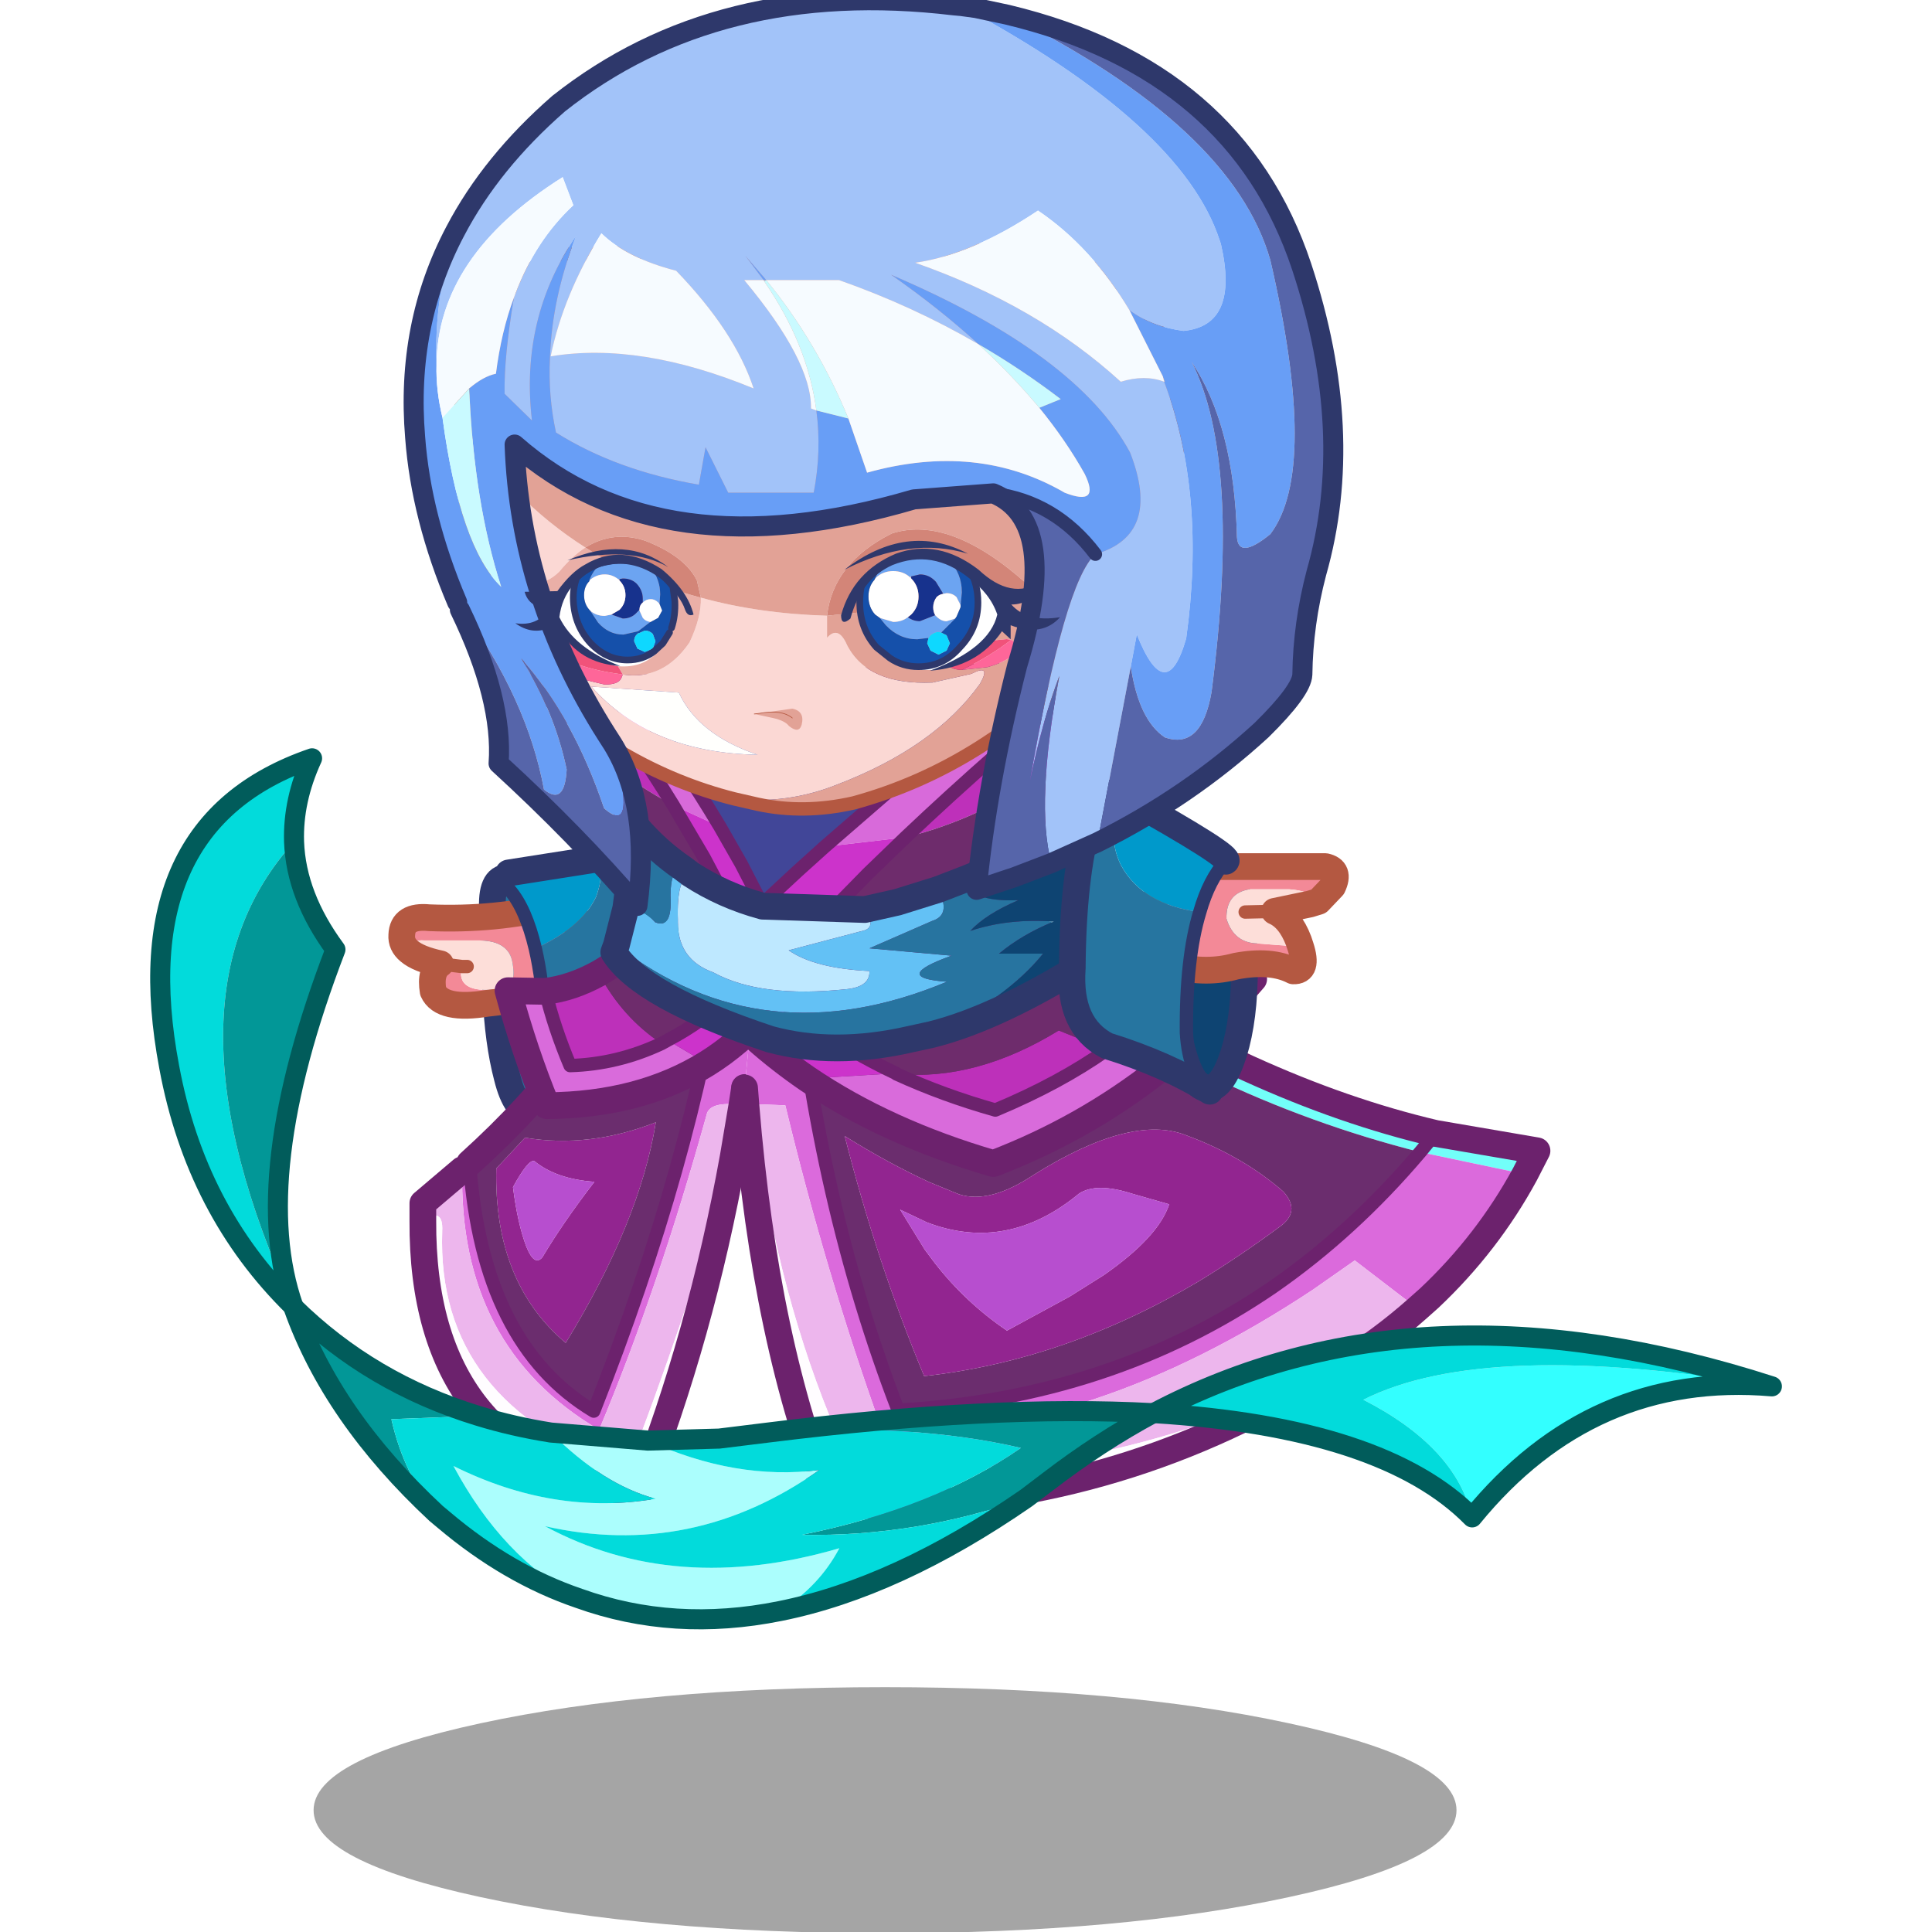 <svg xmlns:ffdec="https://www.free-decompiler.com/flash" xmlns:xlink="http://www.w3.org/1999/xlink" ffdec:objectType="frame" height="90" width="90" xmlns="http://www.w3.org/2000/svg"><use ffdec:characterId="25" height="90.45" transform="translate(0 -.45)" width="90" xlink:href="#a"/><defs><g id="a" transform="translate(0 .45)"><use ffdec:characterId="6" height="90" width="90" xlink:href="#b"/><use ffdec:characterId="24" height="128.75" transform="matrix(.702 0 0 .703 .709 -.457)" width="118.5" xlink:href="#c"/></g><g id="b"><use ffdec:characterId="4" height="90" width="90" xlink:href="#d"/><use ffdec:characterId="5" height="0" transform="matrix(.582 0 0 .582 2.1 0)" width="0" xlink:href="#sprite5"/></g><g id="d"><use ffdec:characterId="1" height="0" transform="matrix(.372 0 0 .373 9.6 0)" width="0" xlink:href="#sprite3"/><use ffdec:characterId="3" height="37.8" transform="scale(2.857 2.381)" width="31.5" xlink:href="#e"/></g><g id="c" transform="translate(9.6 .65)"><use ffdec:characterId="7" height="18.4" transform="translate(10.2 111.8) scale(.886)" width="85.6" xlink:href="#f"/><use ffdec:characterId="8" height="21.8" transform="translate(15.164 55.364) scale(.886)" width="27.8" xlink:href="#g"/><use ffdec:characterId="9" height="42.85" transform="translate(16.564 61.964) scale(.886)" width="27.1" xlink:href="#h"/><use ffdec:characterId="10" height="43.4" transform="translate(37.914 62.214) scale(.886)" width="61.35" xlink:href="#i"/><use ffdec:characterId="11" height="19.1" transform="translate(35.814 61.064) scale(.886)" width="42.5" xlink:href="#j"/><use ffdec:characterId="12" height="15" transform="translate(22.214 60.864) scale(.886)" width="21.25" xlink:href="#k"/><use ffdec:characterId="13" height="42.5" transform="translate(-.665 49.585) scale(.886)" width="14.65" xlink:href="#l"/><use ffdec:characterId="14" height="15.1" transform="translate(65.285 87.835) scale(.886)" width="47.8" xlink:href="#m"/><use ffdec:characterId="15" height="24.85" transform="translate(8.185 85.935) scale(.886)" width="65.9" xlink:href="#n"/><use ffdec:characterId="16" height="30.1" transform="translate(27.107 43.657) scale(.886)" width="41.55" xlink:href="#o"/><use ffdec:characterId="17" height="24.3" transform="translate(59.614 51.664) scale(.886)" width="21.75" xlink:href="#p"/><use ffdec:characterId="18" height="69.25" transform="translate(16.185 -.665) scale(.886)" width="70.35" xlink:href="#q"/><use ffdec:characterId="19" height="9.7" transform="translate(23.585 35.849) scale(.886)" width="40.8" xlink:href="#r"/></g><g id="g"><path d="M7.05 10.8 6.8 4.65q-.15-2.5 1.1-2.5t2.4 2.6q1.15 2.55 1.55 6.2.4 3.6-.2 6.15-.6 2.6-1.85 2.6t-1.9-2.6q-.7-2.65-.85-6.3" fill="#2675a0" fill-rule="evenodd" transform="translate(1 1)"/><path d="M8.05 11.8 7.8 5.65q-.15-2.5 1.1-2.5t2.4 2.6q1.15 2.55 1.55 6.2.4 3.6-.2 6.15-.6 2.6-1.85 2.6t-1.9-2.6q-.7-2.65-.85-6.3z" fill="none" stroke="#2e386b" stroke-linecap="round" stroke-linejoin="round" stroke-width="2"/><path d="M.55 7.65q-.6-.5-.55-1.2.05-1.5 2.05-1.3 4.95.2 9.4-.9Q13.2 4.2 13.2 6.2q.25 2.4-1.25 3.8-2.75 1.3-5.55 1.55-3.4.55-4.05-.9-.25-1.5.55-2.05l1.6.2q-.5 2.05 2.7 1.7 1.45.1 1.1-1.95-.25-1.65-2.4-1.7H1.75q-1.2-.1-1.2.8" fill="#f38997" fill-rule="evenodd" transform="translate(1 1)"/><path d="M.55 7.65q0-.9 1.2-.8H5.9q2.15.05 2.4 1.7.35 2.05-1.1 1.95-3.2.35-2.7-1.7l-1.6-.2Q1.25 8.25.55 7.65M4.9 8.8h-.4.4" fill="#fdded9" fill-rule="evenodd" transform="translate(1 1)"/><path d="m4.5 8.8-1.6-.2m1.6.2h.4" fill="none" stroke="#b45841" stroke-linecap="round" stroke-linejoin="round" transform="translate(1 1)"/><path d="M3.9 9.6q-.8.55-.55 2.05.65 1.45 4.05.9 2.8-.25 5.55-1.55 1.5-1.4 1.25-3.8 0-2-1.75-1.95-4.45 1.1-9.4.9-2-.2-2.05 1.3-.05.7.55 1.2.7.6 2.35.95z" fill="none" stroke="#b45841" stroke-linecap="round" stroke-linejoin="round" stroke-width="2"/><path d="M14.05.85q1.4.25.5 2.75-1.1 2.3-4.55 3.85Q9.3 4.5 8.1 3.1 7.05 2.25 8 1.8l6.05-.95" fill="#0099cb" fill-rule="evenodd" transform="translate(1 1)"/><path d="M14.05.85 19 0q5.45-.35 6.75 5.95.35 4.65-1.9 8.6-6.2 4.65-13.95 5.25 1.15-1.75.85-6.6-.2-3.4-.75-5.75 3.45-1.55 4.55-3.85.9-2.5-.5-2.75" fill="#2675a0" fill-rule="evenodd" transform="translate(1 1)"/><path d="M10 7.45q.55 2.35.75 5.75.3 4.85-.85 6.6M8 1.8q-.95.45.1 1.3Q9.3 4.5 10 7.45" fill="none" stroke="#2e386b" stroke-linecap="round" stroke-linejoin="round" transform="translate(1 1)"/><path d="M10.9 20.8q7.75-.6 13.95-5.25 2.25-3.95 1.9-8.6Q25.45.65 20 1l-4.95.85L9 2.8" fill="none" stroke="#2e386b" stroke-linecap="round" stroke-linejoin="round" stroke-width="2"/></g><g id="h"><path d="M23.9 11.7q-2.45-.3-2.65.75Q17.6 25.55 13.2 36 2.65 29.8 2.95 16.55l.55-.5q.95 13.55 9.3 18.55Q20.2 15.85 22.5.2l2.6.05-1 10.15-.2 1.3" fill="#db6adc" fill-rule="evenodd" transform="translate(1 1)"/><path d="M2.95 16.55Q2.65 29.8 13.2 36q4.4-10.45 8.05-23.55.2-1.05 2.65-.75l-.65 3.85Q19.45 28.4 15.3 39 1 34.05 1.45 21.15q.1-1.85-1.45-.8v-1.3l2.95-2.5" fill="#edb6ed" fill-rule="evenodd" transform="translate(1 1)"/><path d="M6.75 17.85q.35 2.75 1 4.45.6 1.5 1.2.8 1.55-2.6 3.9-5.65-2.85-.2-4.5-1.55-.45-.15-1.6 1.95m-1.25-1.4 2.15-2.3q4.8.8 9.8-1.15-1.2 7.45-6.75 16.5-5.4-4.55-5.2-13.05" fill="#922590" fill-rule="evenodd" transform="translate(1 1)"/><path d="M6.75 17.85q1.15-2.1 1.6-1.95 1.65 1.35 4.5 1.55-2.35 3.05-3.9 5.65-.6.7-1.2-.8-.65-1.7-1-4.45" fill="#b74ecf" fill-rule="evenodd" transform="translate(1 1)"/><path d="M22.5.2q-2.3 15.65-9.7 34.4-8.35-5-9.3-18.55Q12.8 7.65 15.2 0l7.3.2m-17 16.25q-.2 8.5 5.2 13.05 5.55-9.05 6.75-16.5-5 1.95-9.8 1.15l-2.15 2.3" fill="#6b2d6e" fill-rule="evenodd" transform="translate(1 1)"/><path d="M0 20.35q1.55-1.05 1.45.8Q1 34.05 15.3 39q4.15-10.6 7.95-23.45-2.4 13.35-7.1 25.3Q-.1 37.9 0 20.35" fill="#fffdff" fill-rule="evenodd" transform="translate(1 1)"/><path d="m24.9 12.7.2-1.3m1-10.15-2.6-.05-7.3-.2Q13.8 8.65 4.5 17.05m-.55.5L1 20.05v1.3Q.9 38.9 17.15 41.85q4.7-11.95 7.1-25.3l.65-3.85" fill="none" stroke="#6c226d" stroke-linecap="round" stroke-linejoin="round" stroke-width="2"/><path d="M22.5.2q-2.3 15.65-9.7 34.4-8.35-5-9.3-18.55l-.55.5" fill="none" stroke="#6c226d" stroke-linecap="round" stroke-linejoin="round" transform="translate(1 1)"/></g><g id="i"><path d="m20.35.45 2.7.05q15 9.85 28.7 13.05l7.6 1.3-.9 1.75-7.85-1.65Q34.2 10.8 20.35.45m31.4 13.1-1.15 1.4 1.15-1.4" fill="#72fff9" fill-rule="evenodd" transform="translate(1 1)"/><path d="m3.65.05 16.7.4Q34.2 10.8 50.6 14.95q-5.05 5.95-11.05 10.1-12.15 8.3-28.05 9.2Q5.5 18.7 3.65.05m36.4 20.5q1.65-1.15.3-2.65-3.05-2.65-7.25-4.2-4.1-1.65-11.45 2.95-3.3 2.2-5.6 1.45l-2.2-.9q-3.05-1.4-6.35-3.45 2.4 9.45 5.95 17.95 10.5-1.15 20.5-7.05 3.05-1.85 6.1-4.1" fill="#6b2d6e" fill-rule="evenodd" transform="translate(1 1)"/><path d="M40.05 20.55q-3.05 2.25-6.1 4.1-10 5.9-20.5 7.05Q9.9 23.2 7.5 13.75q3.3 2.05 6.35 3.45l2.2.9q2.3.75 5.6-1.45Q29 12.05 33.1 13.7q4.2 1.55 7.25 4.2 1.35 1.5-.3 2.65m-8.25-1.7-2.8-.8q-2.65-.85-3.95 0-5.4 4.45-11.4 2.15l-2-.95 1.85 3 .75 1q2.3 2.95 5.4 5.05l4.7-2.55 2.55-1.6q4.1-2.85 4.9-5.3" fill="#922590" fill-rule="evenodd" transform="translate(1 1)"/><path d="M31.8 18.85q-.8 2.45-4.9 5.3l-2.55 1.6-4.7 2.55q-3.1-2.1-5.4-5.05l-.75-1-1.85-3 2 .95q6 2.3 11.4-2.15 1.3-.85 3.95 0l2.8.8" fill="#b74ecf" fill-rule="evenodd" transform="translate(1 1)"/><path d="M58.45 16.6q-2.8 5.15-7.15 9.25l-.9.8-4.7-3.6-3.15 2.2Q25.85 36.3 10.35 35.9 6.1 24.1 3.05 11.45l-2.55-.1-.4.1-.1-1.3L1 0l2.65.05Q5.5 18.7 11.5 34.25q15.9-.9 28.05-9.2 6-4.15 11.05-10.1l7.85 1.65" fill="#db6adc" fill-rule="evenodd" transform="translate(1 1)"/><path d="M50.4 26.65q-2.7 2.4-5.95 4.4-17.15 8.4-31.85 7.4-4.65-.35-6.25-3.8-4.1-10.1-5.85-23.3l2.55.1Q6.1 24.1 10.35 35.9q15.5.4 32.2-10.65l3.15-2.2 4.7 3.6" fill="#edb6ed" fill-rule="evenodd" transform="translate(1 1)"/><path d="m44.45 31.05-3.3 1.85q-15.8 9-34.7 8.45-4.9-12-6.35-29.9l.4-.1q1.75 13.2 5.85 23.3 1.6 3.45 6.25 3.8 14.7 1 31.85-7.4" fill="#fffdff" fill-rule="evenodd" transform="translate(1 1)"/><path d="m21.35 1.45 2.7.05q15 9.85 28.7 13.05l7.6 1.3-.9 1.75q-2.8 5.15-7.15 9.25l-.9.8q-2.7 2.4-5.95 4.4l-3.3 1.85q-15.8 9-34.7 8.45-4.9-12-6.35-29.9l-.1-1.3M2 1l2.65.05 16.7.4" fill="none" stroke="#6c226d" stroke-linecap="round" stroke-linejoin="round" stroke-width="2"/><path d="m50.6 14.95 1.15-1.4M3.65.05Q5.5 18.7 11.5 34.25q15.9-.9 28.05-9.2 6-4.15 11.05-10.1" fill="none" stroke="#6c226d" stroke-linecap="round" stroke-linejoin="round" transform="translate(1 1)"/></g><g id="j"><path d="M13.75 10.4q5.95.55 12.15-3.25l3.6 1.45q-3.55 2.5-8.35 4.5-3.9-1.1-7.4-2.7" fill="#bd30ba" fill-rule="evenodd" transform="translate(1 1)"/><path d="M35.55 2.7Q33.2 5.9 29.5 8.6l-3.6-1.45q-6.2 3.8-12.15 3.25l-.05-.05Q8.7 8 4.6 4.55L24.9 0q5.25 1.8 10.65 2.7" fill="#6e2c6c" fill-rule="evenodd" transform="translate(1 1)"/><path d="m29.5 8.6 3.9 1.5q-5.6 4.4-12.4 7-8.05-2.35-13.95-6.35l6.65-.4.05.05q3.5 1.6 7.4 2.7 4.8-2 8.35-4.5" fill="#d96bdb" fill-rule="evenodd" transform="translate(1 1)"/><path d="m35.55 2.7 4.95.6q-3.25 3.8-7.1 6.8l-3.9-1.5q3.7-2.7 6.05-5.9m-28.5 8.05Q3.05 8 0 4.55h4.6q4.1 3.45 9.1 5.8l-6.65.4" fill="#cc33cb" fill-rule="evenodd" transform="translate(1 1)"/><path d="M35.55 2.7Q33.2 5.9 29.5 8.6q-3.55 2.5-8.35 4.5-3.9-1.1-7.4-2.7l-.05-.05Q8.7 8 4.6 4.55" fill="none" stroke="#6c226d" stroke-linecap="round" stroke-linejoin="round" transform="translate(1 1)"/><path d="M34.4 11.1q3.85-3 7.1-6.8l-4.95-.6Q31.15 2.8 25.9 1L5.6 5.55H1Q4.05 9 8.05 11.75q5.9 4 13.95 6.35 6.8-2.6 12.4-7z" fill="none" stroke="#6c226d" stroke-linecap="round" stroke-linejoin="round" stroke-width="2"/></g><g id="k"><path d="M11.5 8.35Q8.2 9.9 4.65 10 3.45 7.15 2.8 4.45q2-.25 4-1.35 1.75 3.3 4.7 5.25" fill="#bd30ba" fill-rule="evenodd" transform="translate(1 1)"/><path d="M17 4.5q-2.45 2.25-5.05 3.6l-.45.25Q8.55 6.4 6.8 3.1q2-1.15 4.05-3.1L17 4.5" fill="#6e2c6c" fill-rule="evenodd" transform="translate(1 1)"/><path d="m11.95 8.1 2.95 1.75q-5 3.1-12 3.15Q1.25 9 0 4.4l2.8.05q.65 2.7 1.85 5.55 3.55-.1 6.85-1.65l.45-.25" fill="#d96bdb" fill-rule="evenodd" transform="translate(1 1)"/><path d="M14.9 9.85 11.95 8.1q2.6-1.35 5.05-3.6l2.25 1.65q-1.95 2.2-4.35 3.7" fill="#cc33cb" fill-rule="evenodd" transform="translate(1 1)"/><path d="M17 4.5q-2.45 2.25-5.05 3.6l-.45.25Q8.2 9.9 4.65 10 3.45 7.15 2.8 4.45" fill="none" stroke="#6c226d" stroke-linecap="round" stroke-linejoin="round" transform="translate(1 1)"/><path d="M15.9 10.85q2.4-1.5 4.35-3.7L18 5.5 11.85 1Q9.8 2.95 7.8 4.1q-2 1.1-4 1.35L1 5.4Q2.25 10 3.9 14q7-.05 12-3.15z" fill="none" stroke="#6c226d" stroke-linecap="round" stroke-linejoin="round" stroke-width="2"/></g><g id="l"><path d="M10 41Q2.7 33.85.7 23.1-2.75 4.85 11.4 0q-1.45 3.15-1.35 6.25Q-.55 17.9 10 41" fill="#02dbdb" fill-rule="evenodd" transform="translate(.75 .75)"/><path d="M10.05 6.25q.15 4.05 3.1 8.05Q6.6 31.35 10 41q-10.55-23.1.05-34.75" fill="#029797" fill-rule="evenodd" transform="translate(.75 .75)"/><path d="M10.75 41.75q-7.3-7.15-9.3-17.9Q-2 5.6 12.15.75 10.7 3.9 10.8 7q.15 4.05 3.1 8.05-6.55 17.05-3.15 26.7z" fill="none" stroke="#015c5b" stroke-linecap="round" stroke-linejoin="round" stroke-width="1.5"/></g><g id="m"><path d="M23.85 13.6q-1.2-5.25-8.15-8.8 9.15-4.6 30.6-1-13.5-1.15-22.45 9.8" fill="#3ff" fill-rule="evenodd" transform="translate(.75 .75)"/><path d="M46.3 3.8Q24.85.2 15.7 4.8q6.95 3.55 8.15 8.8Q17.2 6.85 0 5.8q19.95-10.5 46.3-2" fill="#02dbdb" fill-rule="evenodd" transform="translate(.75 .75)"/><path d="M24.6 14.35q8.95-10.95 22.45-9.8-26.35-8.5-46.3 2 17.2 1.05 23.85 7.8z" fill="none" stroke="#015c5b" stroke-linecap="round" stroke-linejoin="round" stroke-width="1.5"/></g><g id="n"><path d="m11.3 15.95-.6-.5Q2.9 8.2 0 0q5.8 5.7 13.85 8.15l-6.5.25q.95 4.2 3.4 7l.55.55M35.55 9.4q16.9-2.1 28.85-1.45-4 2.15-7.85 5.1L54.9 14.3q-8.2 2.9-16.8 2.75 9.9-2 16.4-6.5-8.15-1.9-18.95-1.15" fill="#029797" fill-rule="evenodd" transform="translate(.75 .75)"/><path d="m19.3 9.4 7.25.6q6.6 3 12.85 2.2-9.5 6.7-20.55 4.2 9.75 5.25 22.05 1.65-1.5 2.85-4.45 4.7-7.95 1.6-15.05-.95-5.7-3-9.4-9.9 7.55 3.75 15.15 2.45Q23.2 13.3 19.3 9.4" fill="#abfefd" fill-rule="evenodd" transform="translate(.75 .75)"/><path d="M13.85 8.15q2.6.8 5.45 1.25 3.9 3.9 7.85 4.95-7.6 1.3-15.15-2.45 3.7 6.9 9.4 9.9-5.3-1.8-10.1-5.85l-.55-.55q-2.45-2.8-3.4-7l6.5-.25M26.55 10l5.35-.15 3.65-.45q10.8-.75 18.95 1.15-6.5 4.5-16.4 6.5 8.6.15 16.8-2.75-9.7 6.7-18.45 8.45 2.95-1.85 4.45-4.7-12.3 3.6-22.05-1.65 11.05 2.5 20.55-4.2-6.25.8-12.85-2.2" fill="#02dbdb" fill-rule="evenodd" transform="translate(.75 .75)"/><path d="m12.05 16.7-.6-.5Q3.65 8.95.75.75q5.8 5.7 13.85 8.15 2.6.8 5.45 1.25l7.25.6 5.35-.15 3.65-.45q16.9-2.1 28.85-1.45-4 2.15-7.85 5.1l-1.65 1.25q-9.7 6.7-18.45 8.45-7.95 1.6-15.05-.95-5.3-1.8-10.1-5.85z" fill="none" stroke="#015c5b" stroke-linecap="round" stroke-linejoin="round" stroke-width="1.5"/></g><g id="o"><path d="m18.7 13.55 9.7-8.4Q32 2.1 35.35.2l4-.15q-8 6.55-14.6 12.8l-6.05.7M3.55 1.2q4.35 5.9 7.3 10.85l-3.5-1.6Q4.4 5.65 1.1 1.3l2.45-.1" fill="#d86ada" fill-rule="evenodd" transform="translate(.5 .5)"/><path d="M24.75 12.85q6.6-6.25 14.6-12.8l1.2-.05Q37.7 3.7 36.3 7.45q-5.9 4.05-11.55 5.4M2.2 7.1 0 1.3h1.1q3.3 4.35 6.25 9.15-2.6-1.4-5.15-3.35" fill="#be30ba" fill-rule="evenodd" transform="translate(.5 .5)"/><path d="M35.35.2Q32 2.1 28.4 5.15l-9.7 8.4-2 1.8-2.7 2.5-1.55-3-1.6-2.8Q7.9 7.1 3.55 1.2l31.8-1" fill="#414698" fill-rule="evenodd" transform="translate(.5 .5)"/><path d="M36.3 7.45q-1.2 2.95-1.45 5.95-.3 2.85.15 5.7-10.3 2.85-18.5 2l5.45-5.55 2.8-2.7q5.65-1.35 11.55-5.4m-23.4 13.1q-4.25-.95-7.85-3L4 13.05 2.2 7.1q2.55 1.95 5.15 3.35l2.3 3.9 2.7 5.1.55 1.1" fill="#6e2c6c" fill-rule="evenodd" transform="translate(.5 .5)"/><path d="m18.7 13.55 6.05-.7-2.8 2.7-5.45 5.55-3.6-.55-.55-1.1-2.7-5.1-2.3-3.9 3.5 1.6 1.6 2.8 1.55 3 2.7-2.5 2-1.8m-4.7 4.3-1.65 1.6 1.65-1.6" fill="#cc33cb" fill-rule="evenodd" transform="translate(.5 .5)"/><path d="M35.35.2Q32 2.1 28.4 5.15l-9.7 8.4-2 1.8-2.7 2.5-1.55-3-1.6-2.8Q7.9 7.1 3.55 1.2l31.8-1 4-.15 1.2-.05Q37.7 3.7 36.3 7.45q-1.2 2.95-1.45 5.95-.3 2.85.15 5.7-10.3 2.85-18.5 2l-3.6-.55q-4.25-.95-7.85-3L4 13.05 2.2 7.1 0 1.3h1.1l2.45-.1m21.2 11.65q6.6-6.25 14.6-12.8m-32 10.4 2.3 3.9 2.7 5.1 1.65-1.6m10.75-5-2.8 2.7-5.45 5.55m-4.15-1.65.55 1.1m-5.55-10.1Q4.4 5.65 1.1 1.3" fill="none" stroke="#6c226d" stroke-linecap="round" stroke-linejoin="round" transform="translate(.5 .5)"/><path d="M8.65 15.6q2.45 1.6 5.4 2.4l7.65.25q.85 1.25 0 1.55L16 21.3q1.95 1.35 6.05 1.55.05 1.15-1.65 1.35-6.5.7-10.05-1.25Q7.7 22 7.7 19.2V19q-.1-3.15.95-3.4" fill="#bee8ff" fill-rule="evenodd" transform="translate(.5 .5)"/><path d="M8.65 15.6q-1.05.25-.95 3.4v.2q0 2.8 2.65 3.75Q13.9 24.9 20.4 24.2q1.7-.2 1.65-1.35-4.1-.2-6.05-1.55l5.7-1.5q.85-.3 0-1.55l2.45-.55 3.05-.95q1 1.9-.45 2.35l-4.7 2.05 6.15.55q-4.6 1.65-.35 1.95Q14.05 29.4 3.1 20.9l.7-2.75q1.3.05 2.2 1.05 1.3.55 1.15-2 0-2 .9-2.05l.6.45" fill="#63c1f5" fill-rule="evenodd" transform="translate(.5 .5)"/><path d="m27.2 16.75 1.95-.75q.35 1.7 4.05 1.55-2.45 1.05-3.6 2.3 2.85-.95 6.25-.7-2.35.95-4.1 2.4h3.3q-2.7 3.35-8.35 6.05l-1.6.35q-5.7 1.3-10.5 0-9.65-3.2-11.7-6.5l.2-.55q10.95 8.5 24.75 2.75-4.25-.3.35-1.95l-6.15-.55 4.7-2.05q1.45-.45.45-2.35m-23.4 1.4.8-6.1q1.55 1.8 3.45 3.1-.9.05-.9 2.05.15 2.55-1.15 2-.9-1-2.2-1.05" fill="#2774a0" fill-rule="evenodd" transform="translate(.5 .5)"/><path d="M29.15 16q4-1.55 10.35-4.8-.45 6.3-.4 10.5-7.2 4.6-12.4 5.9 5.65-2.7 8.35-6.05h-3.3q1.75-1.45 4.1-2.4-3.4-.25-6.25.7 1.15-1.25 3.6-2.3-3.7.15-4.05-1.55" fill="#0e4472" fill-rule="evenodd" transform="translate(.5 .5)"/><path d="m22.2 18.75-7.65-.25q-2.95-.8-5.4-2.4l-.6-.45q-1.9-1.3-3.45-3.1l-.8 6.1-.7 2.75-.2.55q2.05 3.3 11.7 6.5 4.8 1.3 10.5 0l1.6-.35q5.2-1.3 12.4-5.9-.05-4.2.4-10.5-6.35 3.25-10.35 4.8l-1.95.75-3.05.95-2.45.55z" fill="none" stroke="#2e386b" stroke-linecap="round" stroke-linejoin="round" stroke-width="2"/></g><g id="p"><path d="M10.35 4.35q1.15.15 1.9 2.6t.7 6.15q0 3.75-.8 6.35-.85 2.65-1.95 2.65t-1.85-2.65q-.8-2.6-.8-6.35.05-3.7.85-6.3.8-2.6 1.95-2.45" fill="#0e4472" fill-rule="evenodd" transform="translate(1 1)"/><path d="M11.35 5.35q1.15.15 1.9 2.6t.7 6.15q0 3.75-.8 6.35-.85 2.65-1.95 2.65t-1.85-2.65q-.8-2.6-.8-6.35.05-3.7.85-6.3.8-2.6 1.95-2.45z" fill="none" stroke="#2e386b" stroke-linecap="round" stroke-linejoin="round" stroke-width="2"/><path d="M17.15 11.5q.6 1.85-.55 1.8-1.65-.85-4.3-.35-2.15.6-4.6 0-2.55-.8-1.8-3.8Q6.55 6 9.3 5.5H19q1.15.25.55 1.5L18.5 8.1q-.6-.8-2.2-.9h-3q-1.75.3-1.7 2.2.55 1.8 2.3 1.85l3.25.25" fill="#f38997" fill-rule="evenodd" transform="translate(1 1)"/><path d="m18.5 8.1-.65.2-2.65.55q1.15.5 1.8 2.2l.15.45-3.25-.25q-1.75-.05-2.3-1.85-.05-1.9 1.7-2.2h3q1.6.1 2.2.9m-5.5.8 2.2-.05-2.2.05" fill="#fdded9" fill-rule="evenodd" transform="translate(1 1)"/><path d="M15.2 8.85 13 8.9" fill="none" stroke="#b45841" stroke-linecap="round" stroke-linejoin="round" transform="translate(1 1)"/><path d="m19.5 9.1-.65.2-2.65.55q1.15.5 1.8 2.2l.15.45q.6 1.85-.55 1.8-1.65-.85-4.3-.35-2.15.6-4.6 0-2.55-.8-1.8-3.8Q7.55 7 10.3 6.5H20q1.15.25.55 1.5L19.5 9.1z" fill="none" stroke="#b45841" stroke-linecap="round" stroke-linejoin="round" stroke-width="2"/><path d="M9.6 8.9q-1.05 3.45-1 9.05.2 3.15 1.75 4.35-3.2-2-7.7-3.4-2.9-1.5-2.6-5.8Q.1 6.15 1.3 2.05q.75-2.4 2.25-2l.2.1Q2.55 3.1 3.7 5.4q1.6 2.95 5.9 3.5" fill="#2675a0" fill-rule="evenodd" transform="translate(1 1)"/><path d="M11.55 5.1Q10.3 6.45 9.6 8.9q-4.3-.55-5.9-3.5-1.15-2.3.05-5.25 8.35 4.65 7.8 4.95" fill="#0099cb" fill-rule="evenodd" transform="translate(1 1)"/><path d="M11.55 5.1Q10.3 6.45 9.6 8.9q-1.05 3.45-1 9.05.2 3.15 1.75 4.35" fill="none" stroke="#2e386b" stroke-linecap="round" stroke-linejoin="round" transform="translate(1 1)"/><path d="M11.35 23.3q-3.2-2-7.7-3.4-2.9-1.5-2.6-5.8Q1.1 7.15 2.3 3.05q.75-2.4 2.25-2l.2.1q8.35 4.65 7.8 4.95" fill="none" stroke="#2e386b" stroke-linecap="round" stroke-linejoin="round" stroke-width="2"/></g><g id="q"><path d="M30.95 46.05v1.65q.85-.95 1.5.55 1.55 3 6.4 2.8l2.9-.65q1.55-.8.65.75Q39 55.9 31.65 58.7 28 60.15 24 59.75q-8.7-2.2-15.8-9.15l-1.7-4.05 3 1.95.55.9q.7.7 1.95 1.25l2.3.55q1.05 0 1.25-.5l.1-.25q3.05.45 5-2.4.9-1.9.85-3.35 4.35 1.2 9.45 1.35M3.45 31.4q3.8 6 9.4 9.55-1 .65-1.95 1.8-1.8 1.8-5.55.55-2.2-6.7-1.9-11.9m9.85 19.95q4.4 4.95 12.45 5.1-4.45-1.5-5.9-4.65l-6.55-.45" fill="#fbd8d4" fill-rule="evenodd" transform="translate(.75 .75)"/><path d="m13.3 51.35 6.55.45q1.45 3.15 5.9 4.65-8.05-.15-12.45-5.1" fill="#fffffd" fill-rule="evenodd" transform="translate(.75 .75)"/><path d="m41.05 50.1 1.9-.2q1.1-.3 1.8-.8.7-.45.55-.85l-.55-.4-.35-.05-2 .2q-1.1.3-1.8.8-.7.45-.6.85.15.4.95.45h.1m-10.1-4.05 15.8-1.6-.8-.75q-5.8-5.2-10.15-3.8-4.4 2.2-4.85 6.15-5.1-.15-9.45-1.35l-.3-1.3q-.9-1.8-3.85-2.95-2.4-.8-4.5.5-5.6-3.55-9.4-9.55.45-8.05 6.8-12.35 16.45-.55 32.65-.35 15.5-.25 14.25 15.45-.45 4.55-2.35 8.55-1.45 3.05-3.75 5.8l-.45.45q-7.75 8.4-17.65 11.1-3.75.85-7.2.1l-1.75-.4q4 .4 7.65-1.05Q39 55.9 42.4 51.15q.9-1.55-.65-.75l-2.9.65q-4.85.2-6.4-2.8-.65-1.5-1.5-.55v-1.65" fill="#e2a296" fill-rule="evenodd" transform="translate(.75 .75)"/><path d="m9.5 48.5-3-1.95-1.15-3.25q3.75 1.25 5.55-.55.95-1.15 1.95-1.8 3.9 2.5 8.65 3.75.05 1.45-.85 3.35-1.95 2.85-5 2.4l-.6-1.05q-.7-.7-1.95-1.25t-2.3-.55q-1.05 0-1.3.5v.4" fill="#eaafa7" fill-rule="evenodd" transform="translate(.75 .75)"/><path d="M30.95 46.05q.45-3.95 4.85-6.15 4.35-1.4 10.15 3.8l.8.75-15.8 1.6m-18.1-5.1q2.1-1.3 4.5-.5 2.95 1.15 3.85 2.95l.3 1.3q-4.75-1.25-8.65-3.75" fill="#d38578" fill-rule="evenodd" transform="translate(.75 .75)"/><path d="m44.75 47.85.55.4q.15.4-.55.85-.7.5-1.8.8l-1.9.2q2-.95 3.7-2.25m-29.1 2.6-.1.25q-.2.5-1.25.5l-2.3-.55q-1.25-.55-1.95-1.25l-.55-.9q2.8 1.5 5.85 1.9l.3.05" fill="#fe6699" fill-rule="evenodd" transform="translate(.75 .75)"/><path d="M41.05 50.1h-.1q-.8-.05-.95-.45-.1-.4.6-.85.7-.5 1.8-.8l2-.2.35.05q-1.7 1.3-3.7 2.25m-25.4.35-.3-.05Q12.3 50 9.5 48.5v-.4q.25-.5 1.3-.5t2.3.55q1.25.55 1.95 1.25l.6 1.05" fill="#f1527a" fill-rule="evenodd" transform="translate(.75 .75)"/><path d="m24 59.75 1.75.4q3.45.75 7.2-.1 9.9-2.7 17.65-11.1l.45-.45q2.3-2.75 3.75-5.8 1.9-4 2.35-8.55Q58.4 18.45 42.9 18.7q-16.2-.2-32.65.35-6.35 4.3-6.8 12.35-.3 5.2 1.9 11.9l1.15 3.25 1.7 4.05q7.1 6.95 15.8 9.15z" fill="none" stroke="#b45841" stroke-linecap="round" stroke-linejoin="round" transform="translate(.75 .75)"/><path d="m26.25 21.05-.05-.1h.2l-.15.1m29.95 7.5-.1-.4.15.4h-.05M3.45 45.6l-.2-.55.35.5-.15.05" fill="#ccc" fill-rule="evenodd" transform="translate(.75 .75)"/><path d="m7.5 22.25.1-.25q1.5-4 4.35-6.65l-.8-2.1q-9.4 5.9-9.45 14.05-.2-5 1.4-10 2.7-5.15 7.75-9.55Q22.8-1.7 40.45.4l.55.05q16.5 8.85 19.35 17.5l.1.3q1.4 6.1-2.8 6.5-2.35-.3-4.05-1.55-2.85-4.75-6.85-7.45-4.95 3.3-9.2 3.9 9.15 3.2 15.4 8.9 1.8-.55 3.25 0 3.15 8.4 1.65 19.2-1.5 5.2-3.7-.3l-.45 2.4L51.2 63l-3.45 1.55q-1.2-4.4.6-14-1.3 3.45-2.2 7.85 2.6-14.95 4.9-16.95 5-1.45 2.6-7.6-3.95-7.35-17.9-13.3 3.65 2.55 6.55 5.2-4.9-2.85-10.45-4.8H26.4l-1.55-1.8 1.35 1.8h-1.45q5.05 6.05 5 9.6l.4.15q.4 3.05-.2 6.15h-6.4l-1.7-3.4-.5 2.8q-6.15-1.05-10.7-3.9-.6-2.75-.45-5.65.15-4.4 1.95-9.05-4.2 6.15-3.3 13.8l-2.05-2q-.05-2.75.7-7.2m6.55-4.8q-2.85 4.6-3.8 9.2 6.7-1.1 15.2 2.4-1.4-4.25-5.8-8.8-3.7-.95-5.6-2.8" fill="#a2c3f9" fill-rule="evenodd" transform="translate(.75 .75)"/><path d="M7.5 22.25q-.75 4.45-.7 7.2l2.05 2q-.9-7.65 3.3-13.8-1.8 4.65-1.95 9.05-.15 2.9.45 5.65 4.55 2.85 10.7 3.9l.5-2.8 1.7 3.4h6.4q.6-3.1.2-6.15l2.4.6 1.4 4.05q8.25-2.3 14.8 1.5 2.7 1.05 1.5-1.4-1.4-2.5-3.4-4.95l1.6-.65q-2.95-2.25-6.15-4.1-2.9-2.65-6.55-5.2 13.95 5.95 17.9 13.3 2.4 6.15-2.6 7.6-3-3.95-7.65-4.55l-5.95.45q-18.9 5.55-29.9-4.1.4 11.5 6.9 21.7l.45.7q1.9 7.05-.65 4.8-2.3-6.8-6.2-11.2 2.5 4 3.4 8.3-.15 2.75-1.7 1.5Q8.5 52.3 3.6 45.55l-.35-.5Q.55 38.7.1 32.7q-.7-8.4 3-15.4-1.6 5-1.4 10-.05 1.9.45 3.95 1.3 9.65 4.4 12.65-2.05-6.3-2.4-14.85 1.05-.9 2-1.1.4-3.15 1.35-5.7m18.7-1.3-1.35-1.8 1.55 1.8h-.2m27.5 28.9.45-2.4q2.2 5.5 3.7.3 1.5-10.8-1.65-19.2h.05l-.15-.4-2.5-4.95q1.7 1.25 4.05 1.55 4.2-.4 2.8-6.5l-.1-.3Q57.5 9.3 41 .45l1.1.15 2.35.5q16.85 8.4 19.7 18.35 3.65 15.7 0 20.5-2.4 1.95-2.5.2-.2-8.3-3.4-13.1 3.75 7.35 1.5 24.7-.75 4.35-3.5 3.4-1.95-1.3-2.55-5.3" fill="#689ef6" fill-rule="evenodd" transform="translate(.75 .75)"/><path d="M1.7 27.3q.05-8.15 9.45-14.05l.8 2.1Q9.1 18 7.6 22l-.1.25q-.95 2.55-1.35 5.7-.95.2-2 1.1l-2 2.2q-.5-2.05-.45-3.95m28.45 3.4-.4-.15q.05-3.55-5-9.6h1.45l.05.1q3.25 4.7 3.9 9.65m-3.75-9.75h5.45q5.55 1.95 10.45 4.8 2.55 2.35 4.55 4.75 2 2.45 3.4 4.95 1.2 2.45-1.5 1.4-6.55-3.8-14.8-1.5l-1.4-4.05q-2.35-5.7-6.15-10.35m29.8 7.6q-1.45-.55-3.25 0-6.25-5.7-15.4-8.9 4.25-.6 9.2-3.9 4 2.7 6.85 7.45l2.5 4.95.1.4m-42.15-11.1q1.9 1.85 5.6 2.8 4.4 4.55 5.8 8.8-8.5-3.5-15.2-2.4.95-4.6 3.8-9.2" fill="#f6fbff" fill-rule="evenodd" transform="translate(.75 .75)"/><path d="m2.15 31.25 2-2.2q.35 8.55 2.4 14.85-3.1-3-4.4-12.65m28-.55q-.65-4.95-3.9-9.65l.15-.1q3.8 4.65 6.15 10.35l-2.4-.6m16.7-.2q-2-2.4-4.55-4.75 3.2 1.85 6.15 4.1l-1.6.65" fill="#c9faff" fill-rule="evenodd" transform="translate(.75 .75)"/><path d="M51.05 41.45q-2.3 2-4.9 16.95.9-4.4 2.2-7.85-1.8 9.6-.6 14L45 65.6l-2.85.95q.8-8 3.05-16.8Q48.5 39 43.4 36.9q4.65.6 7.65 4.55M51.2 63l2.5-13.15q.6 4 2.55 5.3 2.75.95 3.5-3.4 2.25-17.35-1.5-24.7 3.2 4.8 3.4 13.1.1 1.75 2.5-.2 3.65-4.8 0-20.5Q61.3 9.5 44.45 1.1 61.6 5.2 66.5 19.95q4.1 12.4 1.1 22.9-1 3.8-1.05 7.6-.05 1.2-3.05 4.15-5.45 5-12.3 8.4m-36.3-7.35q2.85 4.65 1.85 12.1-4.55-5.3-10.4-10.65.35-4.8-2.9-11.5l.15-.05q4.9 6.75 6.15 13.5 1.55 1.25 1.7-1.5-.9-4.3-3.4-8.3 3.9 4.4 6.2 11.2 2.55 2.25.65-4.8" fill="#5665aa" fill-rule="evenodd" transform="translate(.75 .75)"/><path d="M51.05 41.45q-3-3.95-7.65-4.55M3.45 45.6l-.2-.55" fill="none" stroke="#2e386b" stroke-linecap="round" stroke-linejoin="round" transform="translate(.75 .75)"/><path d="m48.5 65.3 3.45-1.55q6.85-3.4 12.3-8.4 3-2.95 3.05-4.15.05-3.8 1.05-7.6 3-10.5-1.1-22.9Q62.35 5.95 45.2 1.85l-2.35-.5-1.1-.15-.55-.05Q23.55-.95 11.6 8.5q-5.05 4.4-7.75 9.55-3.7 7-3 15.4.45 6 3.15 12.35m40.15-8.15q5.1 2.1 1.8 12.85-2.25 8.8-3.05 16.8l2.85-.95 2.75-1.05m-4.35-27.65-5.95.45Q19.3 43.65 8.3 34q.4 11.5 6.9 21.7l.45.7q2.85 4.65 1.85 12.1-4.55-5.3-10.4-10.65.35-4.8-2.9-11.5" fill="none" stroke="#2e386b" stroke-linecap="round" stroke-linejoin="round" stroke-width="1.5"/><path d="m25.5 53.4.4-.05 2.45-.35q.95.2.7 1.2-.2.7-.95.1-.3-.4-1.2-.6l-1.4-.3m2.85.3q-.8-.65-2.45-.35 1.65-.3 2.45.35" fill="#e2a296" fill-rule="evenodd" transform="translate(.75 .75)"/><path d="m26.25 54.15.4-.05q1.65-.3 2.45.35" fill="none" stroke="#b45841" stroke-linecap="round" stroke-linejoin="round" stroke-width=".05"/></g><g id="r"><path d="m40.1 41.75-.05.1-.15-.15.2.05m-4.45 7.45q.95.65 2.15.65l-.05.25q-1.2-.15-2.1-.9m-21.6-7.1-.15.15-.1-.1.25-.05m1.25 1.2h.1v.1l-.1-.1m2.7 5.4.65-.6.5-.8-.45.9-.6.7-.1-.2m-.35-2.15.05-.05h.05l-.1.05m19.5-3.4.1-.05v.15l-.1-.1" fill="#ccc" fill-rule="evenodd" transform="translate(-7.6 -40.45)"/><path d="M40.05 41.85q1 1 1 2.45l-.1.95-.3-.6q-.3-.3-.75-.3l-.25.05-.55-.9q-.5-.55-1.2-.55l-.65.15-.1.05q-.5-.45-1.25-.45-.8 0-1.35.55l.4-.85q.65-.5 1.45-.7 1.85-.6 3.5 0l.15.15m.5 4.4-.5.5-.55.55-.2-.05q-.3 0-.6.25l-.15.2-.85.1q-1.35 0-2.35-1.05l-.45-.55 1 .3q.65 0 1.1-.35.4.3.9.3l1.15-.45.1.1q.35.35.75.35l.65-.2m-23.4-1.2v-.3q0-.6-.45-1.1-.4-.4-1.05-.4l-.25.05h-.1q-.45-.35-1-.35-.65 0-1.15.45.2-.6.65-1.05l.1-.1.15-.15q2.1-.55 3.7.35.7.85.7 2l-.05.7-.1-.1q-.25-.25-.55-.25-.35 0-.6.25m-2.35.9.85.3q.65 0 1.05-.45l.2-.2v.05l.25.55q.2.25.55.3l-.05.05-.85.65-1.1.25q-1.1 0-1.9-.9l-.6-.9q.45.4 1.1.4l.5-.1" fill="#6ca4f1" fill-rule="evenodd" transform="translate(-7.6 -40.45)"/><path d="m15.4 43.3.25-.05q.65 0 1.05.4.45.5.45 1.1v.3q-.25.2-.25.55l-.2.2q-.4.45-1.05.45l-.85-.3.6-.35q.45-.45.45-1.1 0-.65-.45-1.1v-.1m21.85-.2.65-.15q.7 0 1.2.55l.55.9q-.3.05-.5.25-.25.35-.25.75 0 .35.15.6l-1.15.45q-.5 0-.9-.3l.25-.2q.55-.55.55-1.35t-.55-1.35v-.15" fill="#17328d" fill-rule="evenodd" transform="translate(-7.6 -40.45)"/><path d="M40.95 45.25v.15l-.3.7-.1.15-.65.2q-.4 0-.75-.35l-.1-.1q-.15-.25-.15-.6 0-.4.25-.75.2-.2.5-.25l.25-.05q.45 0 .75.3l.3.6m-6.05.95-.35-.25q-.5-.55-.5-1.35 0-.75.45-1.25l.05-.1q.55-.55 1.35-.55.75 0 1.25.45l.1.1q.55.55.55 1.35t-.55 1.35l-.25.2q-.45.35-1.1.35l-1-.3m2.9 3.65q1.85 0 3.1-1.45 1.35-1.4 1.35-3.35 0-1.4-.65-2.5l1.3 1.25 1.05 1.75.15.5q-1.65 3.35-5.3 4.05h-1.05l.05-.25m-20.65-4.8q.25-.25.6-.25.3 0 .55.25l.1.1.2.5-.3.55-.55.3h-.05q-.35-.05-.55-.3l-.25-.55v-.05q0-.35.25-.55m-4-1.65q.5-.45 1.15-.45.55 0 1 .35l.1.1q.45.45.45 1.1 0 .65-.45 1.1l-.6.35-.5.1q-.65 0-1.1-.4l-.05-.05q-.4-.45-.4-1.1 0-.65.4-1.05v-.05m-.95-.2q-.3.8-.25 1.75.1 1.85 1.3 3.15 1.2 1.25 2.75 1.25 1.15 0 2-.65l.1.2q-1.1 1.1-2.95.9-3.45-.85-4.65-3.7.2-.9.65-1.6.4-.8 1.05-1.3" fill="#fff" fill-rule="evenodd" transform="translate(-7.6 -40.45)"/><path d="m40.1 41.75 1.4.7.1.1q.65 1.1.65 2.5 0 1.95-1.35 3.35-1.25 1.45-3.1 1.45-1.2 0-2.15-.65l-1-.8Q33.4 47 33.4 45.05q0-.75.15-1.35.6-.8 1.4-1.3l-.4.85-.05.1q-.45.5-.45 1.25 0 .8.5 1.35l.35.25.45.55q1 1.05 2.35 1.05l.85-.1-.1.4.25.55.6.3.6-.3.25-.55-.25-.6-.4-.2.55-.55.5-.5.1-.15.3-.7v-.15l.1-.95q0-1.45-1-2.45l.05-.1m-21.7 3.4.05-.7q0-1.15-.7-2 .9.45 1.65 1.4l.15 1.1q.05 1.1-.25 2l-.15.35-.5.8-.65.6q-.85.65-2 .65-1.55 0-2.75-1.25-1.2-1.3-1.3-3.15-.05-.95.25-1.75.65-.65 1.6-1.05l.1.1-.1.1q-.45.45-.65 1.05v.05q-.4.4-.4 1.05t.4 1.1l.05.05.6.9q.8.9 1.9.9l1.1-.25.85-.65.1-.05.55-.3.3-.55-.2-.5m-1.65 2.25q-.25.2-.25.55l.25.55.55.25.6-.25.2-.55-.2-.55q-.25-.25-.6-.25l-.45.2h-.05l-.05.05" fill="#1550aa" fill-rule="evenodd" transform="translate(-7.6 -40.45)"/><path d="m39.5 47.3.4.2.25.6-.25.55-.6.3-.6-.3-.25-.55.1-.4.15-.2q.3-.25.6-.25l.2.05m-22.75.1.05-.05h.05l.45-.2q.35 0 .6.25l.2.55-.2.55-.6.25-.55-.25-.25-.55q0-.35.25-.55" fill="#0ed8ff" fill-rule="evenodd" transform="translate(-7.6 -40.45)"/><path d="m34 2.1-.1-.1-1.4-.7-.2-.05q-1.65-.6-3.5 0-.8.2-1.45.7-.8.5-1.4 1.3-.15.6-.15 1.35 0 1.95 1.25 3.35l1 .8q.95.65 2.15.65 1.85 0 3.1-1.45 1.35-1.4 1.35-3.35 0-1.4-.65-2.5M10.15 2q-1.6-.9-3.7-.35l-.25.05q-.95.4-1.6 1.05-.3.8-.25 1.75.1 1.85 1.3 3.15Q6.85 8.9 8.4 8.9q1.15 0 2-.65l.65-.6.5-.8m.15-.35q.3-.9.25-2l-.15-1.1q-.75-.95-1.65-1.4" fill="none" stroke="#2e386b" stroke-linecap="round" stroke-linejoin="round" stroke-width=".5"/><path d="M19.05 42.4q-2.8-1.6-7.55-.5 4.4-1.9 7.55.5m13.2.2q4.7-3.6 9.25-1.2-4.35-1.3-9.25 1.2M20.3 45.55q-.3-.9-1.5-2.05-2.2-1.8-4.6-1.2-2.95 1.05-3.3 3.85 1.1 2.3 4.55 3.65-3.1-.2-4.5-2.7-.55.8-.8-.15-1.3.55-2.55-.35 1.65.25 2.5-1.05-1.5-.15-1.8-1.3l2.45-.05q1.05-1.45 2.1-2 2.7-1.6 5.7.35 1.95 1.6 2.4 3.4-.45.2-.65-.4m21.25-2.35q-2.7-2.15-5.7-.95-2.35 1.05-3.15 4-.7.6-.7-.25.9-3.25 4.1-4.6 3.15-1.15 6.2 1.2 2.45 2.3 4.65.9-.6 1.7-2.2 1.7 1.2 1.35 3.65.95-1.35 1.5-3.7.6v1.05l-.65-.6q-1.85 2.7-5.4 2.95 4.45-1.65 5.05-4.2-.55-1.6-2.15-2.75" fill="#2e386b" fill-rule="evenodd" transform="translate(-7.6 -40.45)"/></g><path d="M0 37.8V0h31.5v37.8H0" fill="#fc0" fill-opacity="0" fill-rule="evenodd" id="s"/><path d="M73.05 2.7Q85.6 5.4 85.6 9.2t-12.55 6.5q-12.5 2.7-30.25 2.7t-30.3-2.7Q0 13 0 9.2t12.5-6.5Q25.05 0 42.8 0t30.25 2.7" fill-opacity=".353" fill-rule="evenodd" id="f"/><use ffdec:characterId="2" height="37.8" width="31.5" xlink:href="#s" id="e"/></defs></svg>